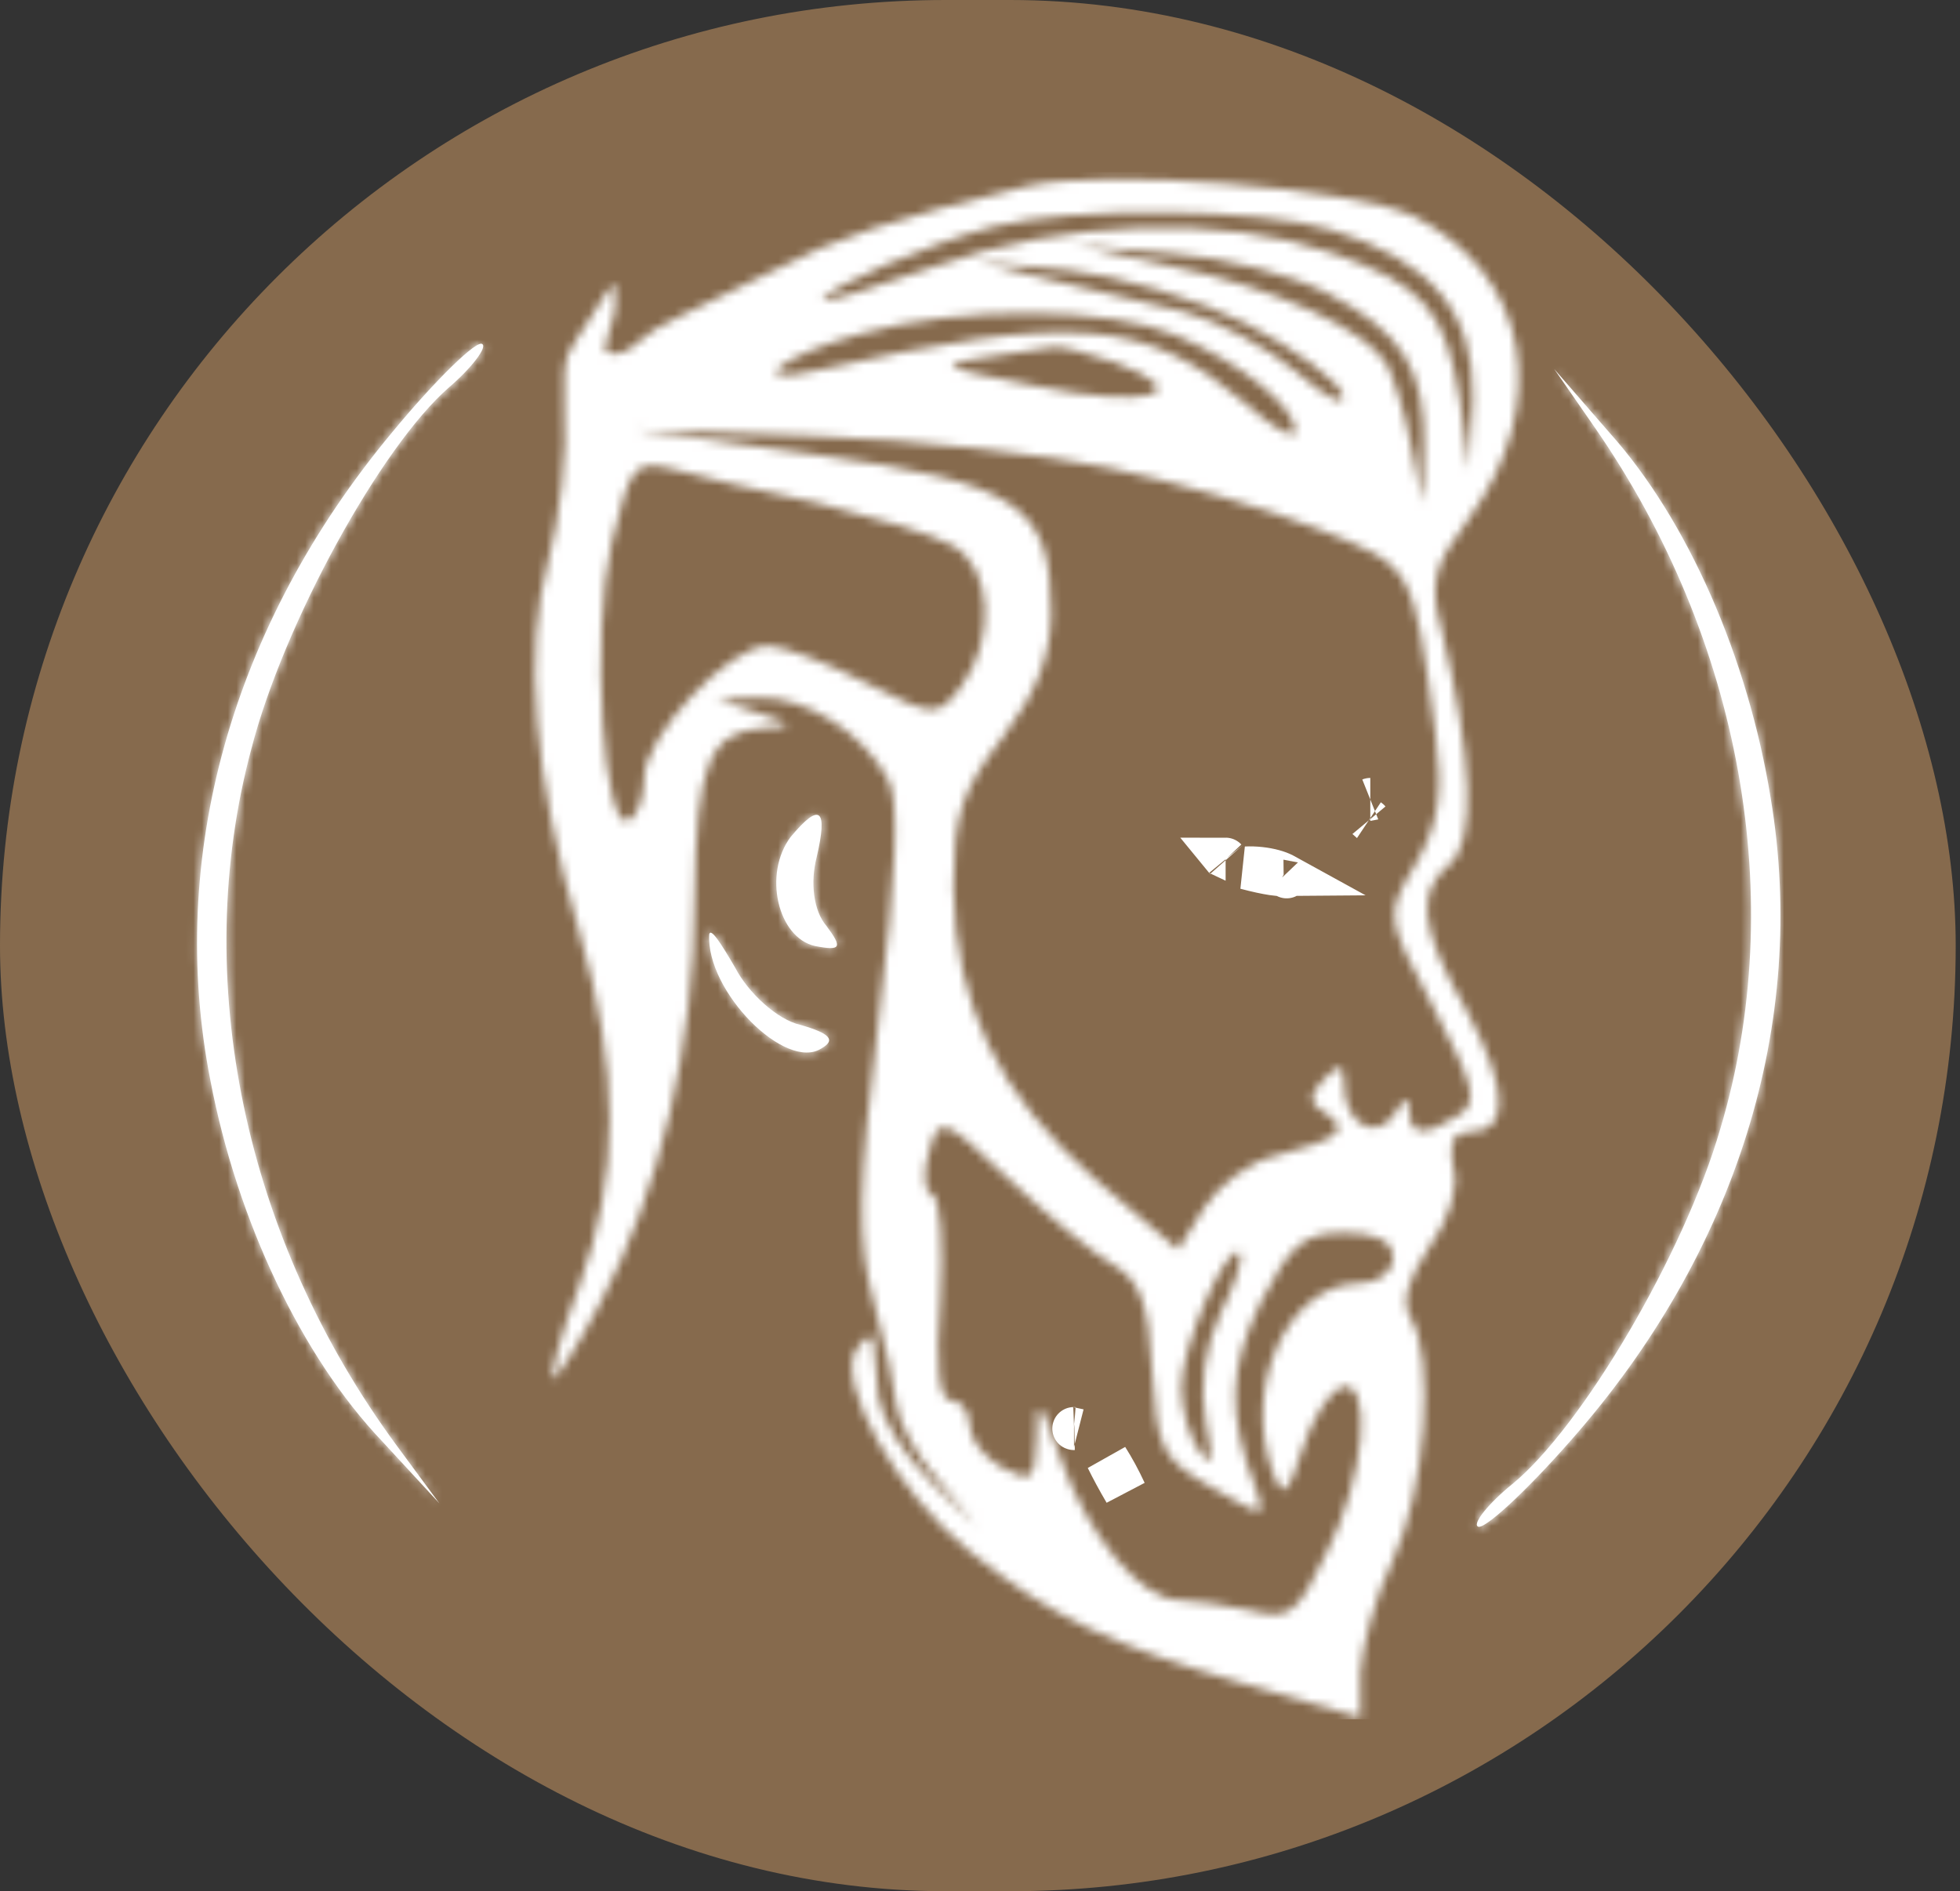 <svg width="228" height="220" viewBox="0 0 228 220" fill="none" xmlns="http://www.w3.org/2000/svg">
<rect x="0" y="0" width="228" height="220" fill="#333333" stroke="none"/>
<rect width="227.5" height="220" rx="110" fill="#866A4D"/>
<g clip-path="url(#clip0_105_79)">
<mask id="path-2-inside-1_105_79" fill="white">
<path d="M119.432 21.659C103.712 25.561 97.462 27.512 89.697 31.61C79.659 36.683 76.25 37.812 74.375 39.688C72.5 41.562 71.189 41.168 70.568 40.976C69.947 40.783 71.562 36.764 71.562 35.938C71.562 35.111 71.562 33.125 71.562 33.125C71.562 33.125 71.562 32.188 68.75 36.875C65.938 41.562 65.454 40.195 65.644 47.61C66.023 52.488 65.076 60.488 63.75 65.366C60.909 75.707 62.045 90.341 67.348 108.293C72.083 124.488 72.083 136.781 67.348 149.659C65.265 155.122 63.939 160 64.318 160.39C64.507 160.781 67.159 156.683 69.811 151.61C76.818 138.342 80.795 121.561 80.795 104.39C80.985 88.781 82.5 85.073 88.939 84.683C92.538 84.488 92.348 84.293 88.182 82.927L83.447 81.366L88.182 81.171C93.674 80.976 100.492 85.268 103.333 90.732C104.659 93.268 104.28 101.659 102.197 118.634C99.735 138.537 99.735 144.39 101.629 151.415C102.955 156.098 104.091 161.561 104.28 163.512C104.47 165.268 106.553 169.366 109.205 172.293L113.561 177.561L108.258 172.293C105.227 169.366 102.576 165.073 102.197 162.537C102.007 160 101.629 157.073 101.629 156.098C101.439 154.927 100.682 155.512 99.545 157.073C97.273 160.976 104.28 173.659 112.803 180.488C122.273 188.098 129.28 191.414 144.811 195.902L158.257 199.805V194.537C158.447 191.61 159.962 185.757 162.045 181.463C165.834 173.268 166.97 158.049 164.129 153.366C162.993 151.415 163.75 148.878 166.212 145.171C168.484 142.049 169.811 138.146 169.053 135.805C168.484 133.073 169.053 131.707 170.757 131.707C175.682 131.707 175.493 126.829 170.757 117.854C165.075 107.903 164.697 103.805 168.675 100.488C171.705 97.756 171.325 88.39 167.727 73.366C166.212 67.902 166.78 65.756 170.757 60.488C180.607 47.025 177.955 32 164.507 25.171C157.5 21.854 128.523 19.512 119.432 21.659ZM154.848 26.732C166.402 30.244 171.516 36.293 171.325 46.244L170.947 54.634L169.811 46.439C168.107 36.098 165.643 33.171 155.038 29.463C142.159 24.976 123.788 25.561 108.636 31.024C101.439 33.561 95.757 35.317 95.757 34.927C95.757 33.561 108.636 28.098 115.644 26.341C124.735 24 146.705 24.195 154.848 26.732ZM154.47 34.146C163.182 38.634 165.834 43.122 165.643 52.097L165.455 58.537L164.129 51.707C163.371 47.805 162.045 43.707 161.288 42.342C159.015 38.439 148.598 33.561 136.477 31.024L125.114 28.488L136.098 29.463C142.159 29.854 150.492 32 154.47 34.146ZM145 37.659C150.682 40.585 155.606 44.293 156.174 45.854C156.553 47.415 154.47 46.439 150.871 43.317C147.652 40.585 141.591 37.268 137.803 36.293C134.015 35.317 127.007 33.756 122.273 32.585L113.75 30.439L124.167 31.415C129.848 32 139.318 34.732 145 37.659ZM136.856 39.024C144.621 42.342 150.682 47.415 150.682 50.146C150.682 51.317 148.03 49.756 145 47.025C133.257 37.073 124.924 36.293 94.811 43.122C86.288 45.073 90.833 41.366 100.114 38.829C111.856 35.512 129.091 35.707 136.856 39.024ZM129.659 42.146C139.697 45.854 133.636 47.61 120.379 44.878C109.205 42.732 108.636 42.342 114.697 41.561C118.295 40.976 121.894 40.39 122.462 40.39C123.03 40.195 126.439 40.976 129.659 42.146ZM129.091 54.439C136.477 56 147.273 59.122 153.144 61.463C164.507 65.951 164.318 65.561 166.97 85.268C167.916 92.293 167.348 95.805 164.697 100.488C161.098 106.537 161.098 106.537 166.78 117.268C171.516 126.439 172.084 128.195 169.621 129.756C165.643 132.293 163.939 132.098 163.939 129.171C163.939 127.415 163.371 127.61 162.234 129.561C160.152 132.878 156.364 130.732 156.364 126.244C156.364 123.707 155.795 123.707 154.091 125.463C152.197 127.415 152.197 128.39 154.28 129.561C157.121 131.512 155.795 132.488 148.409 134.439C145.568 135.024 141.78 137.756 140.076 140.488L137.045 145.366L127.386 137.171C116.212 127.415 111.098 116.878 110.909 103.22C110.909 95.025 111.856 91.902 116.591 85.854C120.568 80.585 122.273 76.293 122.273 71.219C122.273 58.732 118.485 56.195 94.811 52.878L73.977 49.951L94.811 50.732C106.364 51.122 121.705 52.878 129.091 54.439ZM95.189 58.537C101.629 60.098 108.636 62.244 110.72 63.415C115.455 65.951 115.833 74.341 111.856 79.805C109.015 83.512 108.826 83.512 100.682 79.415C96.136 77.073 91.023 75.122 89.318 75.122C84.773 75.122 74.924 85.659 74.924 90.537C74.924 92.683 74.167 94.829 73.22 95.415C70.189 97.366 68.674 73.951 71.136 63.219C73.409 53.854 73.788 53.464 78.523 54.634C81.174 55.415 88.75 57.171 95.189 58.537ZM129.47 147.122C132.5 148.878 133.636 151.415 134.015 159.415C134.583 168.585 135.152 169.756 141.023 173.073C147.083 176.585 147.273 176.585 146.136 173.268C142.727 164.488 142.917 159.219 146.705 151.415C150.114 144.781 151.629 143.415 156.364 143.415C160.152 143.415 162.045 144.39 162.045 146.341C162.045 147.902 160.341 149.268 158.257 149.268C149.735 149.268 144.242 161.561 148.22 171.708C149.167 174.439 149.924 173.659 151.439 168.781C152.576 165.073 154.659 161.951 155.985 161.366C159.773 160.195 158.826 171.902 154.28 180.683C150.871 187.902 149.924 188.487 145.379 187.317C142.538 186.731 138.939 186.146 137.235 186.146C132.689 186.146 126.629 178.732 123.409 169.756C120.947 162.537 120.568 162.342 120.568 167.414C120.379 172.293 120 172.488 116.591 170.732C114.507 169.561 112.803 167.414 112.803 165.854C112.803 164.293 111.856 162.927 110.72 162.927C109.205 162.927 108.826 159.024 109.394 151.22C109.773 144.781 109.394 139.317 108.447 138.927C107.5 138.732 107.311 136.39 108.068 134.049C109.205 129.756 109.583 129.756 117.348 137.171C121.894 141.463 127.386 145.951 129.47 147.122ZM141.97 152.78C140.076 156.878 139.507 161.366 140.265 165.463C141.212 170.146 141.023 170.926 139.507 168.781C138.371 167.22 137.424 163.902 137.424 161.366C137.424 156.683 142.727 144.39 144.242 145.756C144.621 146.341 143.674 149.463 141.97 152.78Z"/>
</mask>
<path d="M119.432 21.659C103.712 25.561 97.462 27.512 89.697 31.61C79.659 36.683 76.25 37.812 74.375 39.688C72.5 41.562 71.189 41.168 70.568 40.976C69.947 40.783 71.562 36.764 71.562 35.938C71.562 35.111 71.562 33.125 71.562 33.125C71.562 33.125 71.562 32.188 68.75 36.875C65.938 41.562 65.454 40.195 65.644 47.61C66.023 52.488 65.076 60.488 63.75 65.366C60.909 75.707 62.045 90.341 67.348 108.293C72.083 124.488 72.083 136.781 67.348 149.659C65.265 155.122 63.939 160 64.318 160.39C64.507 160.781 67.159 156.683 69.811 151.61C76.818 138.342 80.795 121.561 80.795 104.39C80.985 88.781 82.5 85.073 88.939 84.683C92.538 84.488 92.348 84.293 88.182 82.927L83.447 81.366L88.182 81.171C93.674 80.976 100.492 85.268 103.333 90.732C104.659 93.268 104.28 101.659 102.197 118.634C99.735 138.537 99.735 144.39 101.629 151.415C102.955 156.098 104.091 161.561 104.28 163.512C104.47 165.268 106.553 169.366 109.205 172.293L113.561 177.561L108.258 172.293C105.227 169.366 102.576 165.073 102.197 162.537C102.007 160 101.629 157.073 101.629 156.098C101.439 154.927 100.682 155.512 99.545 157.073C97.273 160.976 104.28 173.659 112.803 180.488C122.273 188.098 129.28 191.414 144.811 195.902L158.257 199.805V194.537C158.447 191.61 159.962 185.757 162.045 181.463C165.834 173.268 166.97 158.049 164.129 153.366C162.993 151.415 163.75 148.878 166.212 145.171C168.484 142.049 169.811 138.146 169.053 135.805C168.484 133.073 169.053 131.707 170.757 131.707C175.682 131.707 175.493 126.829 170.757 117.854C165.075 107.903 164.697 103.805 168.675 100.488C171.705 97.756 171.325 88.39 167.727 73.366C166.212 67.902 166.78 65.756 170.757 60.488C180.607 47.025 177.955 32 164.507 25.171C157.5 21.854 128.523 19.512 119.432 21.659ZM154.848 26.732C166.402 30.244 171.516 36.293 171.325 46.244L170.947 54.634L169.811 46.439C168.107 36.098 165.643 33.171 155.038 29.463C142.159 24.976 123.788 25.561 108.636 31.024C101.439 33.561 95.757 35.317 95.757 34.927C95.757 33.561 108.636 28.098 115.644 26.341C124.735 24 146.705 24.195 154.848 26.732ZM154.47 34.146C163.182 38.634 165.834 43.122 165.643 52.097L165.455 58.537L164.129 51.707C163.371 47.805 162.045 43.707 161.288 42.342C159.015 38.439 148.598 33.561 136.477 31.024L125.114 28.488L136.098 29.463C142.159 29.854 150.492 32 154.47 34.146ZM145 37.659C150.682 40.585 155.606 44.293 156.174 45.854C156.553 47.415 154.47 46.439 150.871 43.317C147.652 40.585 141.591 37.268 137.803 36.293C134.015 35.317 127.007 33.756 122.273 32.585L113.75 30.439L124.167 31.415C129.848 32 139.318 34.732 145 37.659ZM136.856 39.024C144.621 42.342 150.682 47.415 150.682 50.146C150.682 51.317 148.03 49.756 145 47.025C133.257 37.073 124.924 36.293 94.811 43.122C86.288 45.073 90.833 41.366 100.114 38.829C111.856 35.512 129.091 35.707 136.856 39.024ZM129.659 42.146C139.697 45.854 133.636 47.61 120.379 44.878C109.205 42.732 108.636 42.342 114.697 41.561C118.295 40.976 121.894 40.39 122.462 40.39C123.03 40.195 126.439 40.976 129.659 42.146ZM129.091 54.439C136.477 56 147.273 59.122 153.144 61.463C164.507 65.951 164.318 65.561 166.97 85.268C167.916 92.293 167.348 95.805 164.697 100.488C161.098 106.537 161.098 106.537 166.78 117.268C171.516 126.439 172.084 128.195 169.621 129.756C165.643 132.293 163.939 132.098 163.939 129.171C163.939 127.415 163.371 127.61 162.234 129.561C160.152 132.878 156.364 130.732 156.364 126.244C156.364 123.707 155.795 123.707 154.091 125.463C152.197 127.415 152.197 128.39 154.28 129.561C157.121 131.512 155.795 132.488 148.409 134.439C145.568 135.024 141.78 137.756 140.076 140.488L137.045 145.366L127.386 137.171C116.212 127.415 111.098 116.878 110.909 103.22C110.909 95.025 111.856 91.902 116.591 85.854C120.568 80.585 122.273 76.293 122.273 71.219C122.273 58.732 118.485 56.195 94.811 52.878L73.977 49.951L94.811 50.732C106.364 51.122 121.705 52.878 129.091 54.439ZM95.189 58.537C101.629 60.098 108.636 62.244 110.72 63.415C115.455 65.951 115.833 74.341 111.856 79.805C109.015 83.512 108.826 83.512 100.682 79.415C96.136 77.073 91.023 75.122 89.318 75.122C84.773 75.122 74.924 85.659 74.924 90.537C74.924 92.683 74.167 94.829 73.22 95.415C70.189 97.366 68.674 73.951 71.136 63.219C73.409 53.854 73.788 53.464 78.523 54.634C81.174 55.415 88.75 57.171 95.189 58.537ZM129.47 147.122C132.5 148.878 133.636 151.415 134.015 159.415C134.583 168.585 135.152 169.756 141.023 173.073C147.083 176.585 147.273 176.585 146.136 173.268C142.727 164.488 142.917 159.219 146.705 151.415C150.114 144.781 151.629 143.415 156.364 143.415C160.152 143.415 162.045 144.39 162.045 146.341C162.045 147.902 160.341 149.268 158.257 149.268C149.735 149.268 144.242 161.561 148.22 171.708C149.167 174.439 149.924 173.659 151.439 168.781C152.576 165.073 154.659 161.951 155.985 161.366C159.773 160.195 158.826 171.902 154.28 180.683C150.871 187.902 149.924 188.487 145.379 187.317C142.538 186.731 138.939 186.146 137.235 186.146C132.689 186.146 126.629 178.732 123.409 169.756C120.947 162.537 120.568 162.342 120.568 167.414C120.379 172.293 120 172.488 116.591 170.732C114.507 169.561 112.803 167.414 112.803 165.854C112.803 164.293 111.856 162.927 110.72 162.927C109.205 162.927 108.826 159.024 109.394 151.22C109.773 144.781 109.394 139.317 108.447 138.927C107.5 138.732 107.311 136.39 108.068 134.049C109.205 129.756 109.583 129.756 117.348 137.171C121.894 141.463 127.386 145.951 129.47 147.122ZM141.97 152.78C140.076 156.878 139.507 161.366 140.265 165.463C141.212 170.146 141.023 170.926 139.507 168.781C138.371 167.22 137.424 163.902 137.424 161.366C137.424 156.683 142.727 144.39 144.242 145.756C144.621 146.341 143.674 149.463 141.97 152.78Z" fill="white" stroke="white" stroke-width="10" mask="url(#path-2-inside-1_105_79)"/>
<path d="M159.246 95.415C159.246 95.415 159.244 95.413 159.24 95.41C159.244 95.413 159.246 95.415 159.246 95.415ZM159.402 92.995C159.402 92.995 159.401 92.995 159.399 92.996C159.401 92.995 159.402 92.995 159.402 92.995Z" fill="white" stroke="white" stroke-width="5"/>
<path d="M148.062 101.652C147.243 101.53 146.216 101.306 144.928 100.967C145.455 100.942 146.023 100.959 146.598 101.022C147.731 101.146 148.687 101.426 149.278 101.737C149.293 101.745 149.307 101.752 149.321 101.76C149.04 101.763 148.633 101.738 148.062 101.652ZM149.675 102.002C149.673 102.003 149.66 101.991 149.642 101.968C149.668 101.99 149.677 102.002 149.675 102.002ZM142.572 99.943C142.573 99.943 142.576 99.947 142.581 99.953C142.575 99.947 142.572 99.943 142.572 99.943Z" fill="white" stroke="white" stroke-width="5"/>
<path d="M128.779 169.658C129.506 170.802 130.237 172.139 130.883 173.542C130.493 172.881 130.106 172.195 129.729 171.497C129.394 170.876 129.076 170.26 128.779 169.658ZM124.931 166.181C124.932 166.181 124.933 166.181 124.934 166.181C124.906 166.182 124.903 166.179 124.931 166.181Z" fill="white" stroke="white" stroke-width="5"/>
<mask id="path-6-inside-2_105_79" fill="white">
<path d="M185.53 49.756C202.575 74.341 208.068 104.78 200.114 131.317C195.948 145.756 184.016 166.049 175.871 172.682C173.22 174.829 171.325 177.171 171.894 177.561C172.462 178.147 177.386 173.658 182.689 167.61C202.007 145.756 210.341 119.024 205.984 92.878C203.334 76.488 196.325 60.488 187.234 50.341L180.796 42.927L185.53 49.756Z"/>
</mask>
<path d="M185.53 49.756C202.575 74.341 208.068 104.78 200.114 131.317C195.948 145.756 184.016 166.049 175.871 172.682C173.22 174.829 171.325 177.171 171.894 177.561C172.462 178.147 177.386 173.658 182.689 167.61C202.007 145.756 210.341 119.024 205.984 92.878C203.334 76.488 196.325 60.488 187.234 50.341L180.796 42.927L185.53 49.756Z" fill="white"/>
<path d="M185.53 49.756L181.421 52.605L181.421 52.605L185.53 49.756ZM200.114 131.317L195.324 129.881L195.317 129.906L195.31 129.931L200.114 131.317ZM175.871 172.682L179.018 176.568L179.028 176.559L175.871 172.682ZM171.894 177.561L175.481 174.079L175.136 173.723L174.727 173.441L171.894 177.561ZM182.689 167.61L178.943 164.299L178.936 164.306L178.929 164.314L182.689 167.61ZM205.984 92.878L201.049 93.676L201.051 93.688L201.052 93.7L205.984 92.878ZM187.234 50.341L183.459 53.62L183.485 53.649L183.511 53.678L187.234 50.341ZM180.796 42.927L184.571 39.648L176.686 45.775L180.796 42.927ZM181.421 52.605C197.685 76.063 202.801 104.94 195.324 129.881L204.903 132.753C213.336 104.621 207.466 72.619 189.639 46.907L181.421 52.605ZM195.31 129.931C193.377 136.63 189.557 144.922 185.172 152.396C180.719 159.987 176.066 166.075 172.713 168.805L179.028 176.559C183.82 172.656 189.206 165.281 193.797 157.457C198.455 149.517 202.684 140.443 204.918 132.703L195.31 129.931ZM172.724 168.797C171.197 170.034 169.796 171.396 168.796 172.626C168.333 173.195 167.749 173.985 167.346 174.877C167.16 175.288 166.821 176.13 166.794 177.204C166.763 178.445 167.194 180.398 169.06 181.681L174.727 173.441C175.485 173.963 176.065 174.685 176.415 175.505C176.744 176.278 176.803 176.977 176.791 177.451C176.77 178.314 176.506 178.892 176.459 178.995C176.334 179.271 176.284 179.268 176.554 178.935C177.022 178.36 177.895 177.477 179.018 176.568L172.724 168.797ZM168.306 181.044C169.649 182.428 171.286 182.64 172.21 182.61C173.089 182.582 173.78 182.342 174.135 182.202C174.875 181.911 175.51 181.5 175.923 181.213C176.826 180.587 177.857 179.712 178.898 178.756C181.028 176.8 183.711 174.029 186.449 170.906L178.929 164.314C176.364 167.24 173.934 169.737 172.134 171.391C171.21 172.239 170.571 172.755 170.225 172.995C170.015 173.141 170.13 173.032 170.471 172.898C170.626 172.836 171.148 172.639 171.89 172.615C172.677 172.59 174.209 172.768 175.481 174.079L168.306 181.044ZM186.435 170.922C206.637 148.068 215.548 119.851 210.916 92.056L201.052 93.7C205.134 118.198 197.377 143.444 178.943 164.299L186.435 170.922ZM210.92 92.08C208.153 74.968 200.824 58.015 190.958 47.005L183.511 53.678C191.827 62.96 198.515 78.007 201.049 93.676L210.92 92.08ZM191.01 47.063L184.571 39.648L177.02 46.205L183.459 53.62L191.01 47.063ZM176.686 45.775L181.421 52.605L189.639 46.907L184.905 40.078L176.686 45.775Z" fill="white" mask="url(#path-6-inside-2_105_79)"/>
<mask id="path-8-inside-3_105_79" fill="white">
<path d="M91.97 97.366C88.75 101.659 90.455 109.073 94.811 110.049C97.841 110.634 98.03 110.244 96.136 107.707C94.621 105.951 94.243 102.634 95 99.707C96.326 94.049 95.379 93.268 91.97 97.366Z"/>
</mask>
<path d="M91.97 97.366C88.75 101.659 90.455 109.073 94.811 110.049C97.841 110.634 98.03 110.244 96.136 107.707C94.621 105.951 94.243 102.634 95 99.707C96.326 94.049 95.379 93.268 91.97 97.366Z" fill="white"/>
<path d="M91.97 97.366L88.126 94.168L88.046 94.265L87.97 94.366L91.97 97.366ZM94.811 110.049L93.718 114.928L93.79 114.944L93.862 114.958L94.811 110.049ZM96.136 107.707L100.143 104.716L100.037 104.575L99.922 104.441L96.136 107.707ZM95 99.707L99.841 100.96L99.855 100.904L99.868 100.848L95 99.707ZM87.97 94.366C85.307 97.915 84.85 102.419 85.672 106.054C86.459 109.532 88.884 113.845 93.718 114.928L95.903 105.17C96.382 105.277 95.776 105.394 95.426 103.848C95.112 102.459 95.412 101.109 95.97 100.366L87.97 94.366ZM93.862 114.958C94.633 115.107 95.593 115.273 96.489 115.286C96.93 115.293 97.692 115.272 98.537 115.011C99.438 114.733 100.82 114.047 101.693 112.474C102.532 110.96 102.408 109.499 102.245 108.708C102.083 107.919 101.782 107.285 101.583 106.905C101.181 106.137 100.624 105.361 100.143 104.716L92.13 110.699C92.341 110.981 92.493 111.195 92.602 111.356C92.717 111.527 92.743 111.579 92.725 111.546C92.714 111.524 92.676 111.45 92.629 111.331C92.584 111.217 92.509 111.009 92.451 110.726C92.344 110.208 92.203 108.967 92.948 107.623C93.725 106.222 94.936 105.657 95.585 105.457C96.179 105.273 96.609 105.287 96.636 105.287C96.703 105.288 96.503 105.283 95.759 105.139L93.862 114.958ZM99.922 104.441C100.002 104.534 99.781 104.298 99.672 103.483C99.571 102.728 99.618 101.818 99.841 100.96L90.159 98.454C89.624 100.524 89.482 102.735 89.76 104.81C90.03 106.824 90.755 109.124 92.351 110.973L99.922 104.441ZM99.868 100.848C100.221 99.342 100.489 97.897 100.558 96.653C100.591 96.043 100.593 95.243 100.423 94.406C100.273 93.666 99.833 92.111 98.348 90.945C96.61 89.581 94.664 89.658 93.445 89.995C92.361 90.294 91.535 90.853 91.049 91.222C90.031 91.993 89.037 93.074 88.126 94.168L95.813 100.564C96.183 100.12 96.483 99.785 96.719 99.542C96.836 99.422 96.927 99.335 96.994 99.273C97.063 99.211 97.093 99.188 97.087 99.193C97.084 99.195 97.012 99.25 96.877 99.325C96.75 99.396 96.487 99.529 96.108 99.633C95.286 99.861 93.662 99.98 92.173 98.811C90.936 97.84 90.671 96.633 90.622 96.393C90.554 96.055 90.584 95.908 90.573 96.103C90.553 96.469 90.442 97.244 90.132 98.567L99.868 100.848Z" fill="white" mask="url(#path-8-inside-3_105_79)"/>
<mask id="path-10-inside-4_105_79" fill="white">
<path d="M82.5 108.683C82.121 115.317 91.402 124.683 95.568 121.951C97.273 120.976 96.515 120.195 93.106 119.22C90.455 118.634 87.046 115.512 85.53 112.585C83.826 109.659 82.689 107.903 82.5 108.683Z"/>
</mask>
<path d="M82.5 108.683C82.121 115.317 91.402 124.683 95.568 121.951C97.273 120.976 96.515 120.195 93.106 119.22C90.455 118.634 87.046 115.512 85.53 112.585C83.826 109.659 82.689 107.903 82.5 108.683Z" fill="white"/>
<path d="M82.5 108.683L77.641 107.504L77.534 107.945L77.508 108.398L82.5 108.683ZM95.568 121.951L93.084 117.612L92.953 117.687L92.827 117.77L95.568 121.951ZM93.106 119.22L94.482 114.413L94.334 114.37L94.184 114.337L93.106 119.22ZM85.53 112.585L89.971 110.287L89.913 110.176L89.851 110.069L85.53 112.585ZM77.508 108.398C77.347 111.219 78.207 113.936 79.322 116.17C80.46 118.453 82.037 120.586 83.772 122.342C85.476 124.069 87.557 125.658 89.81 126.586C91.972 127.477 95.285 128.116 98.31 126.133L92.827 117.77C93.768 117.153 94.359 117.645 93.62 117.341C92.974 117.074 91.976 116.419 90.888 115.316C89.828 114.244 88.896 112.962 88.271 111.708C87.621 110.405 87.464 109.464 87.492 108.968L77.508 108.398ZM98.052 126.291C98.623 125.964 100.015 125.127 100.833 123.527C101.327 122.563 101.606 121.326 101.349 119.979C101.106 118.705 100.47 117.785 99.941 117.207C98.995 116.175 97.815 115.617 97.147 115.329C96.343 114.983 95.427 114.683 94.482 114.413L91.73 124.027C92.49 124.244 92.947 124.408 93.191 124.513C93.57 124.676 93.112 124.557 92.569 123.964C92.241 123.606 91.726 122.904 91.526 121.852C91.311 120.726 91.553 119.712 91.931 118.973C92.267 118.316 92.673 117.939 92.834 117.801C93.012 117.648 93.123 117.59 93.084 117.612L98.052 126.291ZM94.184 114.337C94.194 114.339 94.139 114.328 94.019 114.277C93.901 114.227 93.743 114.15 93.549 114.037C93.157 113.806 92.696 113.471 92.212 113.042C91.21 112.152 90.397 111.111 89.971 110.287L81.09 114.884C82.179 116.987 83.828 118.97 85.572 120.519C87.242 122.002 89.516 123.547 92.028 124.102L94.184 114.337ZM89.851 110.069C89.02 108.643 88.18 107.239 87.473 106.279C87.251 105.977 86.54 104.989 85.478 104.321C85.018 104.031 83.115 102.924 80.762 103.863C78.386 104.81 77.775 106.95 77.641 107.504L87.359 109.862C87.272 110.22 86.739 112.244 84.468 113.151C82.219 114.048 80.45 112.972 80.15 112.783C79.666 112.478 79.403 112.178 79.395 112.169C79.344 112.112 79.349 112.112 79.421 112.209C79.756 112.664 80.335 113.601 81.21 115.102L89.851 110.069Z" fill="white" mask="url(#path-10-inside-4_105_79)"/>
<mask id="path-12-inside-5_105_79" fill="white">
<path d="M46.176 168.197C28.427 144.146 22.055 113.889 29.238 87.12C32.984 72.559 44.323 51.909 52.271 45.027C54.859 42.8 56.685 40.402 56.105 40.029C55.521 39.462 50.729 44.099 45.603 50.308C26.926 72.746 19.371 99.722 24.482 125.722C27.607 142.024 35.075 157.801 44.456 167.664L51.107 174.877L46.176 168.197Z"/>
</mask>
<path d="M46.176 168.197C28.427 144.146 22.055 113.889 29.238 87.12C32.984 72.559 44.323 51.909 52.271 45.027C54.859 42.8 56.685 40.402 56.105 40.029C55.521 39.462 50.729 44.099 45.603 50.308C26.926 72.746 19.371 99.722 24.482 125.722C27.607 142.024 35.075 157.801 44.456 167.664L51.107 174.877L46.176 168.197Z" fill="white"/>
<path d="M46.176 168.197L42.153 171.166L42.153 171.166L46.176 168.197ZM29.238 87.12L34.067 88.416L34.074 88.391L34.08 88.366L29.238 87.12ZM52.271 45.027L49.01 41.237L49.004 41.242L48.998 41.247L52.271 45.027ZM56.105 40.029L52.623 43.617L52.981 43.965L53.401 44.234L56.105 40.029ZM45.603 50.308L49.446 53.507L49.453 53.499L49.459 53.491L45.603 50.308ZM24.482 125.722L29.393 124.781L29.39 124.769L29.388 124.758L24.482 125.722ZM44.456 167.664L48.132 164.275L48.105 164.246L48.079 164.218L44.456 167.664ZM51.107 174.877L47.431 178.267L55.13 171.908L51.107 174.877ZM50.199 165.228C33.266 142.283 27.316 113.578 34.067 88.416L24.408 85.824C16.795 114.201 23.587 146.009 42.153 171.166L50.199 165.228ZM34.08 88.366C35.818 81.61 39.397 73.203 43.564 65.596C47.795 57.872 52.27 51.642 55.544 48.807L48.998 41.247C44.324 45.294 39.156 52.83 34.794 60.792C30.368 68.871 26.404 78.07 24.395 85.874L34.08 88.366ZM55.532 48.818C57.024 47.534 58.383 46.131 59.347 44.871C59.794 44.288 60.353 43.482 60.73 42.578C60.903 42.163 61.218 41.312 61.213 40.237C61.208 38.996 60.719 37.052 58.81 35.824L53.401 44.234C52.625 43.736 52.022 43.03 51.647 42.219C51.294 41.455 51.215 40.756 51.213 40.282C51.209 39.419 51.457 38.834 51.5 38.73C51.616 38.451 51.666 38.454 51.405 38.795C50.954 39.384 50.107 40.294 49.01 41.237L55.532 48.818ZM59.588 36.441C58.202 35.096 56.556 34.935 55.634 34.993C54.757 35.048 54.073 35.309 53.724 35.459C52.994 35.772 52.372 36.202 51.967 36.501C51.083 37.154 50.079 38.059 49.066 39.048C46.995 41.068 44.393 43.92 41.747 47.125L49.459 53.491C51.939 50.487 54.296 47.916 56.048 46.207C56.947 45.331 57.571 44.795 57.91 44.544C58.117 44.391 58.005 44.503 57.669 44.648C57.517 44.713 57.002 44.927 56.261 44.973C55.475 45.022 53.936 44.892 52.623 43.617L59.588 36.441ZM41.76 47.109C22.232 70.57 14.142 99.046 19.576 126.687L29.388 124.758C24.599 100.397 31.621 74.921 49.446 53.507L41.76 47.109ZM19.572 126.664C22.834 143.683 30.651 160.405 40.833 171.11L48.079 164.218C39.499 155.198 32.38 140.365 29.393 124.781L19.572 126.664ZM40.78 171.054L47.431 178.267L54.783 171.488L48.132 164.275L40.78 171.054ZM55.13 171.908L50.199 165.228L42.153 171.166L47.084 177.847L55.13 171.908Z" fill="white" mask="url(#path-12-inside-5_105_79)"/>
</g>
<defs>
<clipPath id="clip0_105_79">
<rect width="187.5" height="180" fill="white" transform="translate(20 20)"/>
</clipPath>
</defs>
</svg>
